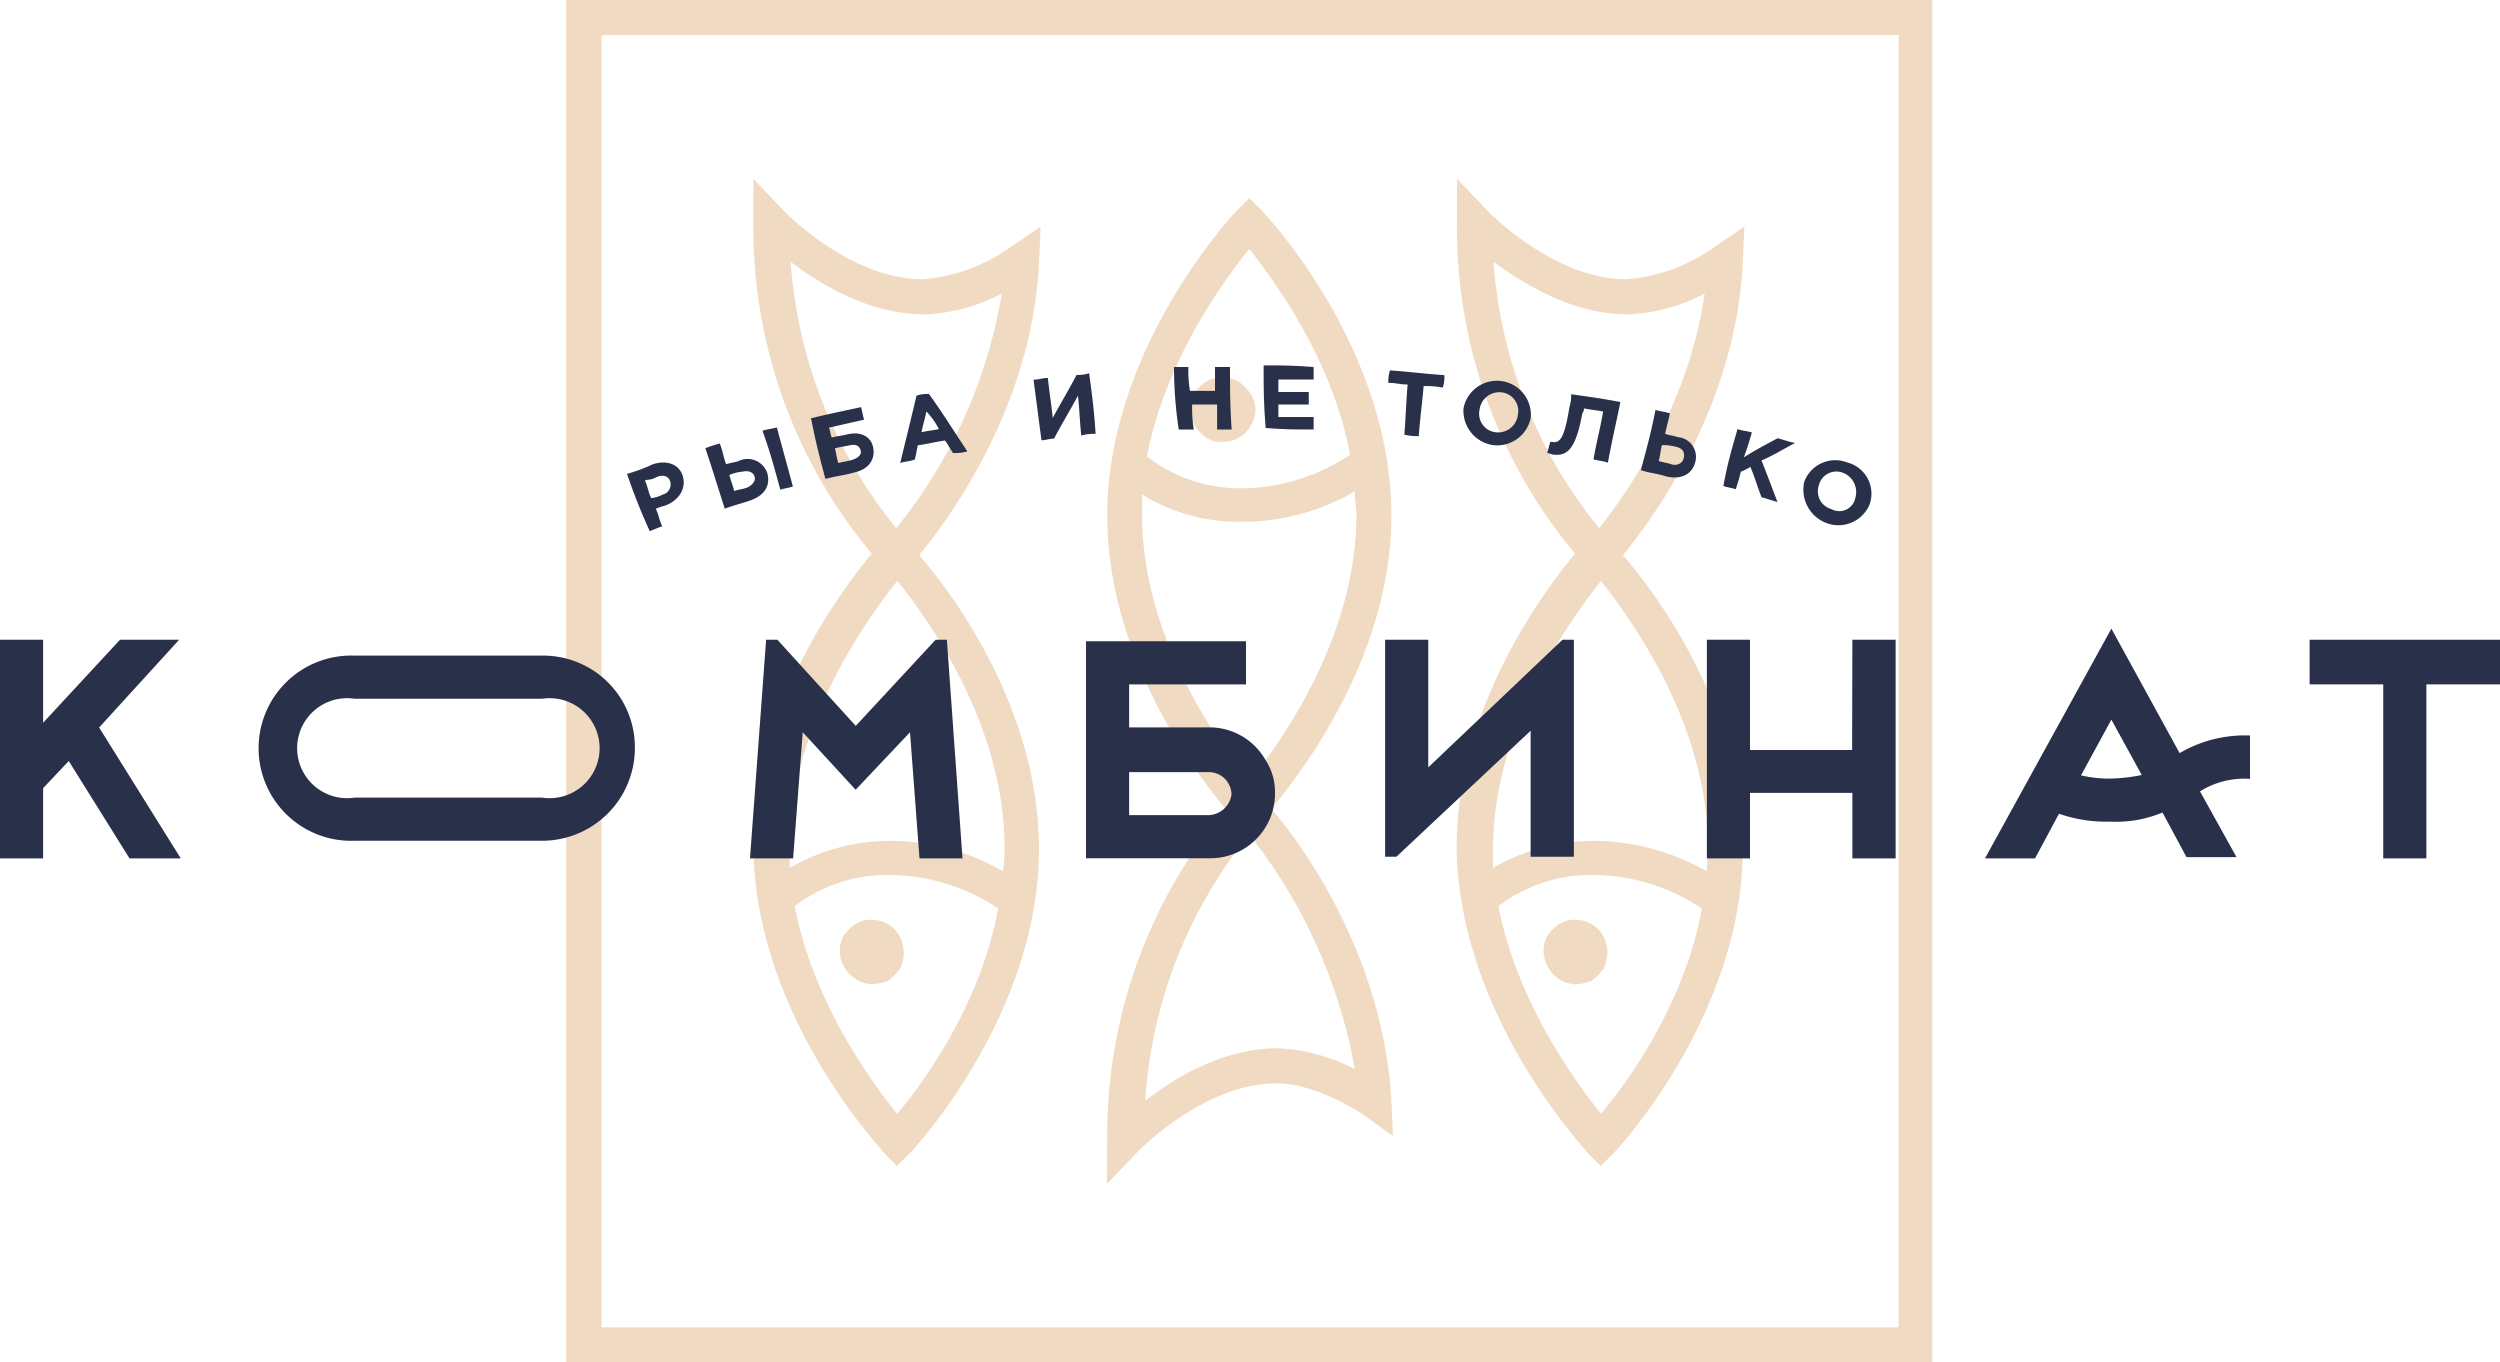 <svg xmlns="http://www.w3.org/2000/svg" viewBox="0 0 200 109"><defs><style>.cls-1{fill:#f1dac2;}.cls-2{fill:#28304a;}</style></defs><title>logo</title><g id="Слой_2" data-name="Слой 2"><g id="Слой_1-2" data-name="Слой 1"><g id="Group_38" data-name="Group 38"><g id="Group_39" data-name="Group 39"><g id="Group_40" data-name="Group 40"><g id="Vector_55" data-name="Vector 55"><path class="cls-1" d="M88.55,94.71,91,92.16s5.25-5.49,11.13-5.49c3.33,0,7,2.55,7,2.55l2.3,1.66-.12-2.81c-.64-11.61-7.17-20.55-9.6-23.36,2.43-2.93,9.6-12.25,9.6-23.48,0-13.4-10-24-10.37-24.38l-1-1-1,1c-.38.38-10.36,11.11-10.36,24.38,0,11.23,7,20.55,9.47,23.48a40.64,40.64,0,0,0-9.47,26.55Zm11.39-74.8c2,2.56,6.65,8.81,8.06,16.47a15.74,15.74,0,0,1-8.57,2.68,12.19,12.19,0,0,1-7.68-2.55C93.28,28.72,97.89,22.47,99.94,19.91ZM91.37,39.57a14.77,14.77,0,0,0,8.06,2.17,17.81,17.81,0,0,0,8.95-2.43c0,.64.13,1.28.13,1.92,0,9.83-6.14,18.25-8.57,21.31-2.43-3.06-8.57-11.48-8.57-21.31Zm8.57,27.19a42.12,42.12,0,0,1,8.44,18.76,15,15,0,0,0-6.14-1.66c-4.35,0-8.19,2.3-10.62,4.21A37.6,37.6,0,0,1,99.94,66.76Z"/></g><g id="Vector_56" data-name="Vector 56"><path class="cls-1" d="M95.59,34.08a3.81,3.81,0,0,0,1,1,2.09,2.09,0,0,0,1.28.26,2.48,2.48,0,0,0,2.18-1.28,2.32,2.32,0,0,0,0-2.55,3.84,3.84,0,0,0-1-1,2.59,2.59,0,0,0-3.45.89A3.21,3.21,0,0,0,95.59,34.08Z"/></g><g id="Vector_57" data-name="Vector 57"><path class="cls-1" d="M70.76,92.28l1,1,1-1c.38-.38,10.36-11.1,10.36-24.37,0-11.24-7-20.55-9.59-23.49,2.3-2.81,9-11.74,9.59-23.36l.13-2.93-2.43,1.66a14,14,0,0,1-7,2.55c-5.88,0-11.13-5.49-11.13-5.49L60.27,14.3v3.45a40.63,40.63,0,0,0,9.47,26.54c-2.43,2.94-9.47,12.26-9.47,23.49C60.4,81.18,70.38,91.77,70.76,92.28Zm1-3.19c-2.05-2.55-6.66-8.8-8.19-16.59A12.18,12.18,0,0,1,71.27,70a15.75,15.75,0,0,1,8.58,2.68C78.44,80.41,73.83,86.67,71.79,89.09ZM74,25.15a14.4,14.4,0,0,0,6.14-1.66,40.2,40.2,0,0,1-8.44,18.76,38,38,0,0,1-8.45-21.31C65.77,22.85,69.61,25.15,74,25.15ZM71.79,46.46c2.43,3.07,8.57,11.49,8.57,21.32a9.39,9.39,0,0,1-.13,1.91,18.27,18.27,0,0,0-9-2.42,16,16,0,0,0-8.06,2.17V67.78C63.21,58,69.36,49.53,71.79,46.46Z"/></g><g id="Vector_58" data-name="Vector 58"><path class="cls-1" d="M71.91,74.79a2.59,2.59,0,0,0-3.45-.89,3.84,3.84,0,0,0-1,1,2.59,2.59,0,0,0,.13,2.55,2.63,2.63,0,0,0,2.18,1.28A4.56,4.56,0,0,0,71,78.49a4,4,0,0,0,1-1A2.85,2.85,0,0,0,71.91,74.79Z"/></g><g id="Vector_59" data-name="Vector 59"><path class="cls-1" d="M127.06,92.28l1,1,1-1c.38-.38,10.36-11.1,10.36-24.37,0-11.24-7-20.55-9.59-23.49,2.3-2.81,9-11.74,9.59-23.36l.13-2.93-2.43,1.66a14,14,0,0,1-7,2.55c-5.88,0-11.13-5.49-11.13-5.49l-2.43-2.55v3.45A40.63,40.63,0,0,0,126,44.29c-2.43,2.94-9.47,12.26-9.47,23.49C116.7,81.18,126.68,91.77,127.06,92.28Zm1-3.19c-2-2.55-6.66-8.8-8.19-16.59A12.18,12.18,0,0,1,127.57,70a15.75,15.75,0,0,1,8.58,2.68C134.74,80.41,130.13,86.67,128.09,89.09Zm2.17-63.94a14.4,14.4,0,0,0,6.14-1.66c-1.28,8.93-6.27,16.08-8.44,18.76a38,38,0,0,1-8.45-21.31C122.07,22.85,125.91,25.15,130.26,25.15Zm-2.17,21.31c2.43,3.07,8.57,11.49,8.57,21.32a9.39,9.39,0,0,1-.13,1.91,18.27,18.27,0,0,0-9-2.42,16,16,0,0,0-8.06,2.17V67.78C119.51,58,125.66,49.53,128.09,46.46Z"/></g><g id="Vector_60" data-name="Vector 60"><path class="cls-1" d="M128.21,74.79a2.59,2.59,0,0,0-3.45-.89,3.84,3.84,0,0,0-1,1,2.59,2.59,0,0,0,.13,2.55A2.63,2.63,0,0,0,126,78.75a4.56,4.56,0,0,0,1.28-.26,4,4,0,0,0,1-1A2.85,2.85,0,0,0,128.21,74.79Z"/></g><g id="Vector_61" data-name="Vector 61"><path class="cls-1" d="M45.3,0V109H154.58V0ZM151.89,106.19H48.12V2.81H151.89Z"/></g></g><g id="Group_41" data-name="Group 41"><g id="Group_42" data-name="Group 42"><g id="Group_43" data-name="Group 43"><g id="Vector_62" data-name="Vector 62"><path class="cls-2" d="M114.26,61.39V51.18h-3.45V68.54h.9l10.74-10.08V68.54h3.46V51.18H125Z"/></g></g><g id="Group_44" data-name="Group 44"><g id="Vector_63" data-name="Vector 63"><path class="cls-2" d="M43.37,52.45h-15a7.41,7.41,0,1,0,0,14.81h15a7.42,7.42,0,0,0,7.42-7.41A7.33,7.33,0,0,0,43.37,52.45Zm0,11.36h-15a4,4,0,1,1,0-7.91h15a4,4,0,1,1,0,7.91Z"/></g></g><g id="Group_45" data-name="Group 45"><g id="Vector_64" data-name="Vector 64"><path class="cls-2" d="M168.91,50.29,158.8,68.67h4l1.92-3.57a11.49,11.49,0,0,0,4.09.63A9.59,9.59,0,0,0,173,65l1.92,3.57h4L176,63.31a6.65,6.65,0,0,1,4-1V58.84a10.31,10.31,0,0,0-5.63,1.41Zm-.13,12a10.28,10.28,0,0,1-2.3-.26l2.43-4.46L171.34,62A14.24,14.24,0,0,1,168.78,62.29Z"/></g></g><g id="Group_46" data-name="Group 46"><g id="Vector_65" data-name="Vector 65"><path class="cls-2" d="M14.33,51.18H9.6L3.45,57.82V51.18H0V68.67H3.45V63.05L5.5,60.88l4.86,7.79h4.1L7.93,58.2Z"/></g></g><g id="Group_47" data-name="Group 47"><g id="Vector_66" data-name="Vector 66"><path class="cls-2" d="M74.85,51.18l-6.39,6.89-6.27-6.89h-.9L60,68.67h3.45l.77-10.09,4.23,4.6,4.35-4.6.76,10.09H77L75.75,51.18Z"/></g></g><g id="Group_48" data-name="Group 48"><g id="Vector_67" data-name="Vector 67"><path class="cls-2" d="M148.17,60H140V51.18h-3.45V68.67H140V63.43h8.19v5.24h3.46V51.18h-3.46Z"/></g></g><g id="Group_49" data-name="Group 49"><g id="Vector_68" data-name="Vector 68"><path class="cls-2" d="M184.77,51.18v3.57h5.89V68.67h3.45V54.75H200V51.18Z"/></g></g><g id="Group_50" data-name="Group 50"><g id="Vector_69" data-name="Vector 69"><path class="cls-2" d="M101.21,60.75a5.15,5.15,0,0,0-4.48-2.56h-6.4V54.75h9.35V51.3H86.88V68.66h9.85A5.18,5.18,0,0,0,102,63.43,4.69,4.69,0,0,0,101.21,60.75Zm-4.48,4.46h-6.4V61.77h6.4a1.82,1.82,0,0,1,1.79,1.78A1.91,1.91,0,0,1,96.73,65.21Z"/></g></g></g><g id="Group_51" data-name="Group 51"><g id="Group_52" data-name="Group 52"><g id="Group_53" data-name="Group 53"><g id="Group_54" data-name="Group 54"><g id="Vector_70" data-name="Vector 70"><path class="cls-2" d="M50.16,37.91a13.09,13.09,0,0,0,2.05-.76c1.15-.39,2.17,0,2.43,1s-.39,1.91-1.41,2.29a5.68,5.68,0,0,0-.77.26c.26.51.26.89.52,1.4-.39.13-.64.26-1,.39A48.28,48.28,0,0,1,50.16,37.91ZM53,39.57a.83.83,0,0,0,.63-1c-.12-.51-.63-.64-1.15-.38s-.51.12-.89.25c.25.51.25.9.51,1.41A2.42,2.42,0,0,0,53,39.57Z"/></g></g></g><g id="Group_55" data-name="Group 55"><g id="Group_56" data-name="Group 56"><g id="Vector_71" data-name="Vector 71"><path class="cls-2" d="M56.43,35.86a9.68,9.68,0,0,1,1.15-.38c.26.63.26,1,.51,1.66.39-.13.64-.13,1-.26a1.66,1.66,0,0,1,2.3,1c.26,1-.26,1.79-1.41,2.17-.76.26-1.28.38-2,.64C57.33,38.67,57.07,37.77,56.43,35.86ZM58.35,38c.13.51.26.76.38,1.28.39-.13.64-.13,1-.26s.76-.51.64-.89-.52-.51-1-.39A3,3,0,0,0,58.35,38ZM61,34.46c.38-.13.64-.13,1.15-.26.51,1.91.77,2.81,1.28,4.72-.39.13-.64.13-1,.26C61.93,37.39,61.68,36.37,61,34.46Z"/></g></g></g><g id="Group_57" data-name="Group 57"><g id="Group_58" data-name="Group 58"><g id="Vector_72" data-name="Vector 72"><path class="cls-2" d="M66.54,35c.52-.13.77-.13,1.28-.26,1.15-.26,1.92.26,2.05,1.15s-.38,1.66-1.54,1.91c-.89.26-1.4.26-2.3.51-.51-1.91-.77-2.93-1.15-4.85,1.54-.38,2.3-.51,4-.89.12.38.12.64.25,1l-2.81.64C66.42,34.46,66.42,34.72,66.54,35Zm.26.89c.13.51.13.76.26,1.15.51-.13.76-.13,1.15-.26s.76-.38.64-.76-.39-.51-.9-.39S67.18,35.74,66.8,35.87Z"/></g></g></g><g id="Group_59" data-name="Group 59"><g id="Group_60" data-name="Group 60"><g id="Vector_73" data-name="Vector 73"><path class="cls-2" d="M73.32,31.65a2.76,2.76,0,0,1,1-.13c1.28,1.79,1.79,2.68,3.07,4.59a3.48,3.48,0,0,1-1.15.13c-.25-.38-.38-.64-.64-1-.89.13-1.28.26-2.17.38-.13.51-.13.77-.26,1.15-.38.13-.64.13-1.15.26C72.55,34.84,72.81,33.82,73.32,31.65Zm1.79,2.68a5.59,5.59,0,0,0-1-1.41c-.13.64-.26,1-.39,1.66C74.22,34.46,74.47,34.46,75.11,34.33Z"/></g></g></g><g id="Group_61" data-name="Group 61"><g id="Group_62" data-name="Group 62"><g id="Vector_74" data-name="Vector 74"><path class="cls-2" d="M87.65,34.71a3.88,3.88,0,0,0-1.15.13c-.13-1.28-.13-1.92-.26-3.19-.76,1.4-1.15,2-1.92,3.44-.38,0-.64.13-1,.13-.26-1.91-.38-2.93-.64-4.85.51,0,.64-.13,1.15-.13.13,1.28.26,1.92.39,3.19.76-1.4,1.15-2,1.91-3.44a2.81,2.81,0,0,0,1-.13C87.39,31.77,87.52,32.8,87.65,34.71Z"/></g></g></g><g id="Group_63" data-name="Group 63"><g id="Group_64" data-name="Group 64"><g id="Vector_75" data-name="Vector 75"><path class="cls-2" d="M93.92,29.36h1.15a9.39,9.39,0,0,0,.13,1.91h2V29.36H98.4c0,1.91,0,2.94.13,5H97.37v-2h-2a11.52,11.52,0,0,0,.13,2H94.3A33.4,33.4,0,0,1,93.92,29.36Z"/></g></g></g><g id="Group_65" data-name="Group 65"><g id="Group_66" data-name="Group 66"><g id="Vector_76" data-name="Vector 76"><path class="cls-2" d="M101.09,29.23c1.54,0,2.3,0,4,.13v1h-2.82v1h2.43v1h-2.43v1h2.82v1c-1.54,0-2.31,0-3.84-.12C101.09,32.17,101.09,31.27,101.09,29.23Z"/></g></g></g><g id="Group_67" data-name="Group 67"><g id="Group_68" data-name="Group 68"><g id="Vector_77" data-name="Vector 77"><path class="cls-2" d="M112.61,30.76c-.64,0-.9-.13-1.54-.13a2.76,2.76,0,0,1,.13-1c1.79.13,2.56.26,4.35.38a2.73,2.73,0,0,1-.13,1,6.63,6.63,0,0,0-1.53-.12c-.13,1.53-.26,2.29-.39,4a4.19,4.19,0,0,1-1.15-.12C112.48,33.06,112.48,32.29,112.61,30.76Z"/></g></g></g><g id="Group_69" data-name="Group 69"><g id="Group_70" data-name="Group 70"><g id="Vector_78" data-name="Vector 78"><path class="cls-2" d="M117.08,32.67a2.72,2.72,0,0,1,5.38.76,2.74,2.74,0,0,1-3.08,2.17A2.78,2.78,0,0,1,117.08,32.67Zm4.35.51a1.5,1.5,0,0,0-1.28-1.79,1.6,1.6,0,0,0-1.79,1.41,1.49,1.49,0,0,0,1.28,1.78A1.59,1.59,0,0,0,121.43,33.18Z"/></g></g></g><g id="Group_71" data-name="Group 71"><g id="Group_72" data-name="Group 72"><g id="Vector_79" data-name="Vector 79"><path class="cls-2" d="M129.63,32.16c-.39,1.91-.64,2.93-1,4.85-.38-.13-.64-.13-1.15-.26.26-1.53.51-2.29.77-3.83-.64-.12-.9-.12-1.54-.25a.48.48,0,0,1-.12.38c-.52,2.81-1.16,3.45-2.31,3.32-.13,0-.38-.13-.51-.13.13-.38.13-.51.26-.89h.12c.64.13,1-.26,1.41-2.81a2.76,2.76,0,0,0,.13-1C127.45,31.78,128.22,31.9,129.63,32.16Z"/></g></g></g><g id="Group_73" data-name="Group 73"><g id="Group_74" data-name="Group 74"><g id="Vector_80" data-name="Vector 80"><path class="cls-2" d="M132.44,32.8c.51.13.64.13,1.15.26-.12.63-.25,1-.38,1.65.38.13.64.13,1,.26a1.58,1.58,0,0,1,1.41,2c-.26,1-1.15,1.41-2.3,1.15-.77-.25-1.28-.25-2.05-.51C131.8,35.61,132.06,34.71,132.44,32.8Zm.51,2.81c-.12.51-.12.76-.25,1.27.38.13.64.13,1,.26s.9,0,1-.51-.12-.77-.63-.89S133.34,35.61,133,35.61Z"/></g></g></g><g id="Group_75" data-name="Group 75"><g id="Group_76" data-name="Group 76"><g id="Vector_81" data-name="Vector 81"><path class="cls-2" d="M139,34.33c.39.13.64.13,1.15.26-.25.89-.38,1.27-.64,2,1-.64,1.54-.9,2.69-1.53.51.12.77.25,1.41.38-1,.51-1.54.89-2.69,1.4.51,1.28.77,2,1.28,3.32-.51-.13-.77-.25-1.28-.38-.38-1-.51-1.53-.89-2.43a4.55,4.55,0,0,1-.77.39c-.13.63-.26.89-.39,1.4-.38-.13-.64-.13-1-.26C138.19,37.14,138.45,36.24,139,34.33Z"/></g></g></g><g id="Group_77" data-name="Group 77"><g id="Group_78" data-name="Group 78"><g id="Vector_82" data-name="Vector 82"><path class="cls-2" d="M144.34,38.54A2.65,2.65,0,0,1,147.79,37a2.58,2.58,0,0,1,1.79,3.32,2.7,2.7,0,0,1-3.45,1.53A2.86,2.86,0,0,1,144.34,38.54Zm4.09,1.28a1.65,1.65,0,0,0-1-2,1.44,1.44,0,0,0-1.92,1,1.48,1.48,0,0,0,1,1.91A1.31,1.31,0,0,0,148.43,39.82Z"/></g></g></g></g></g></g></g></g></g></g></svg>